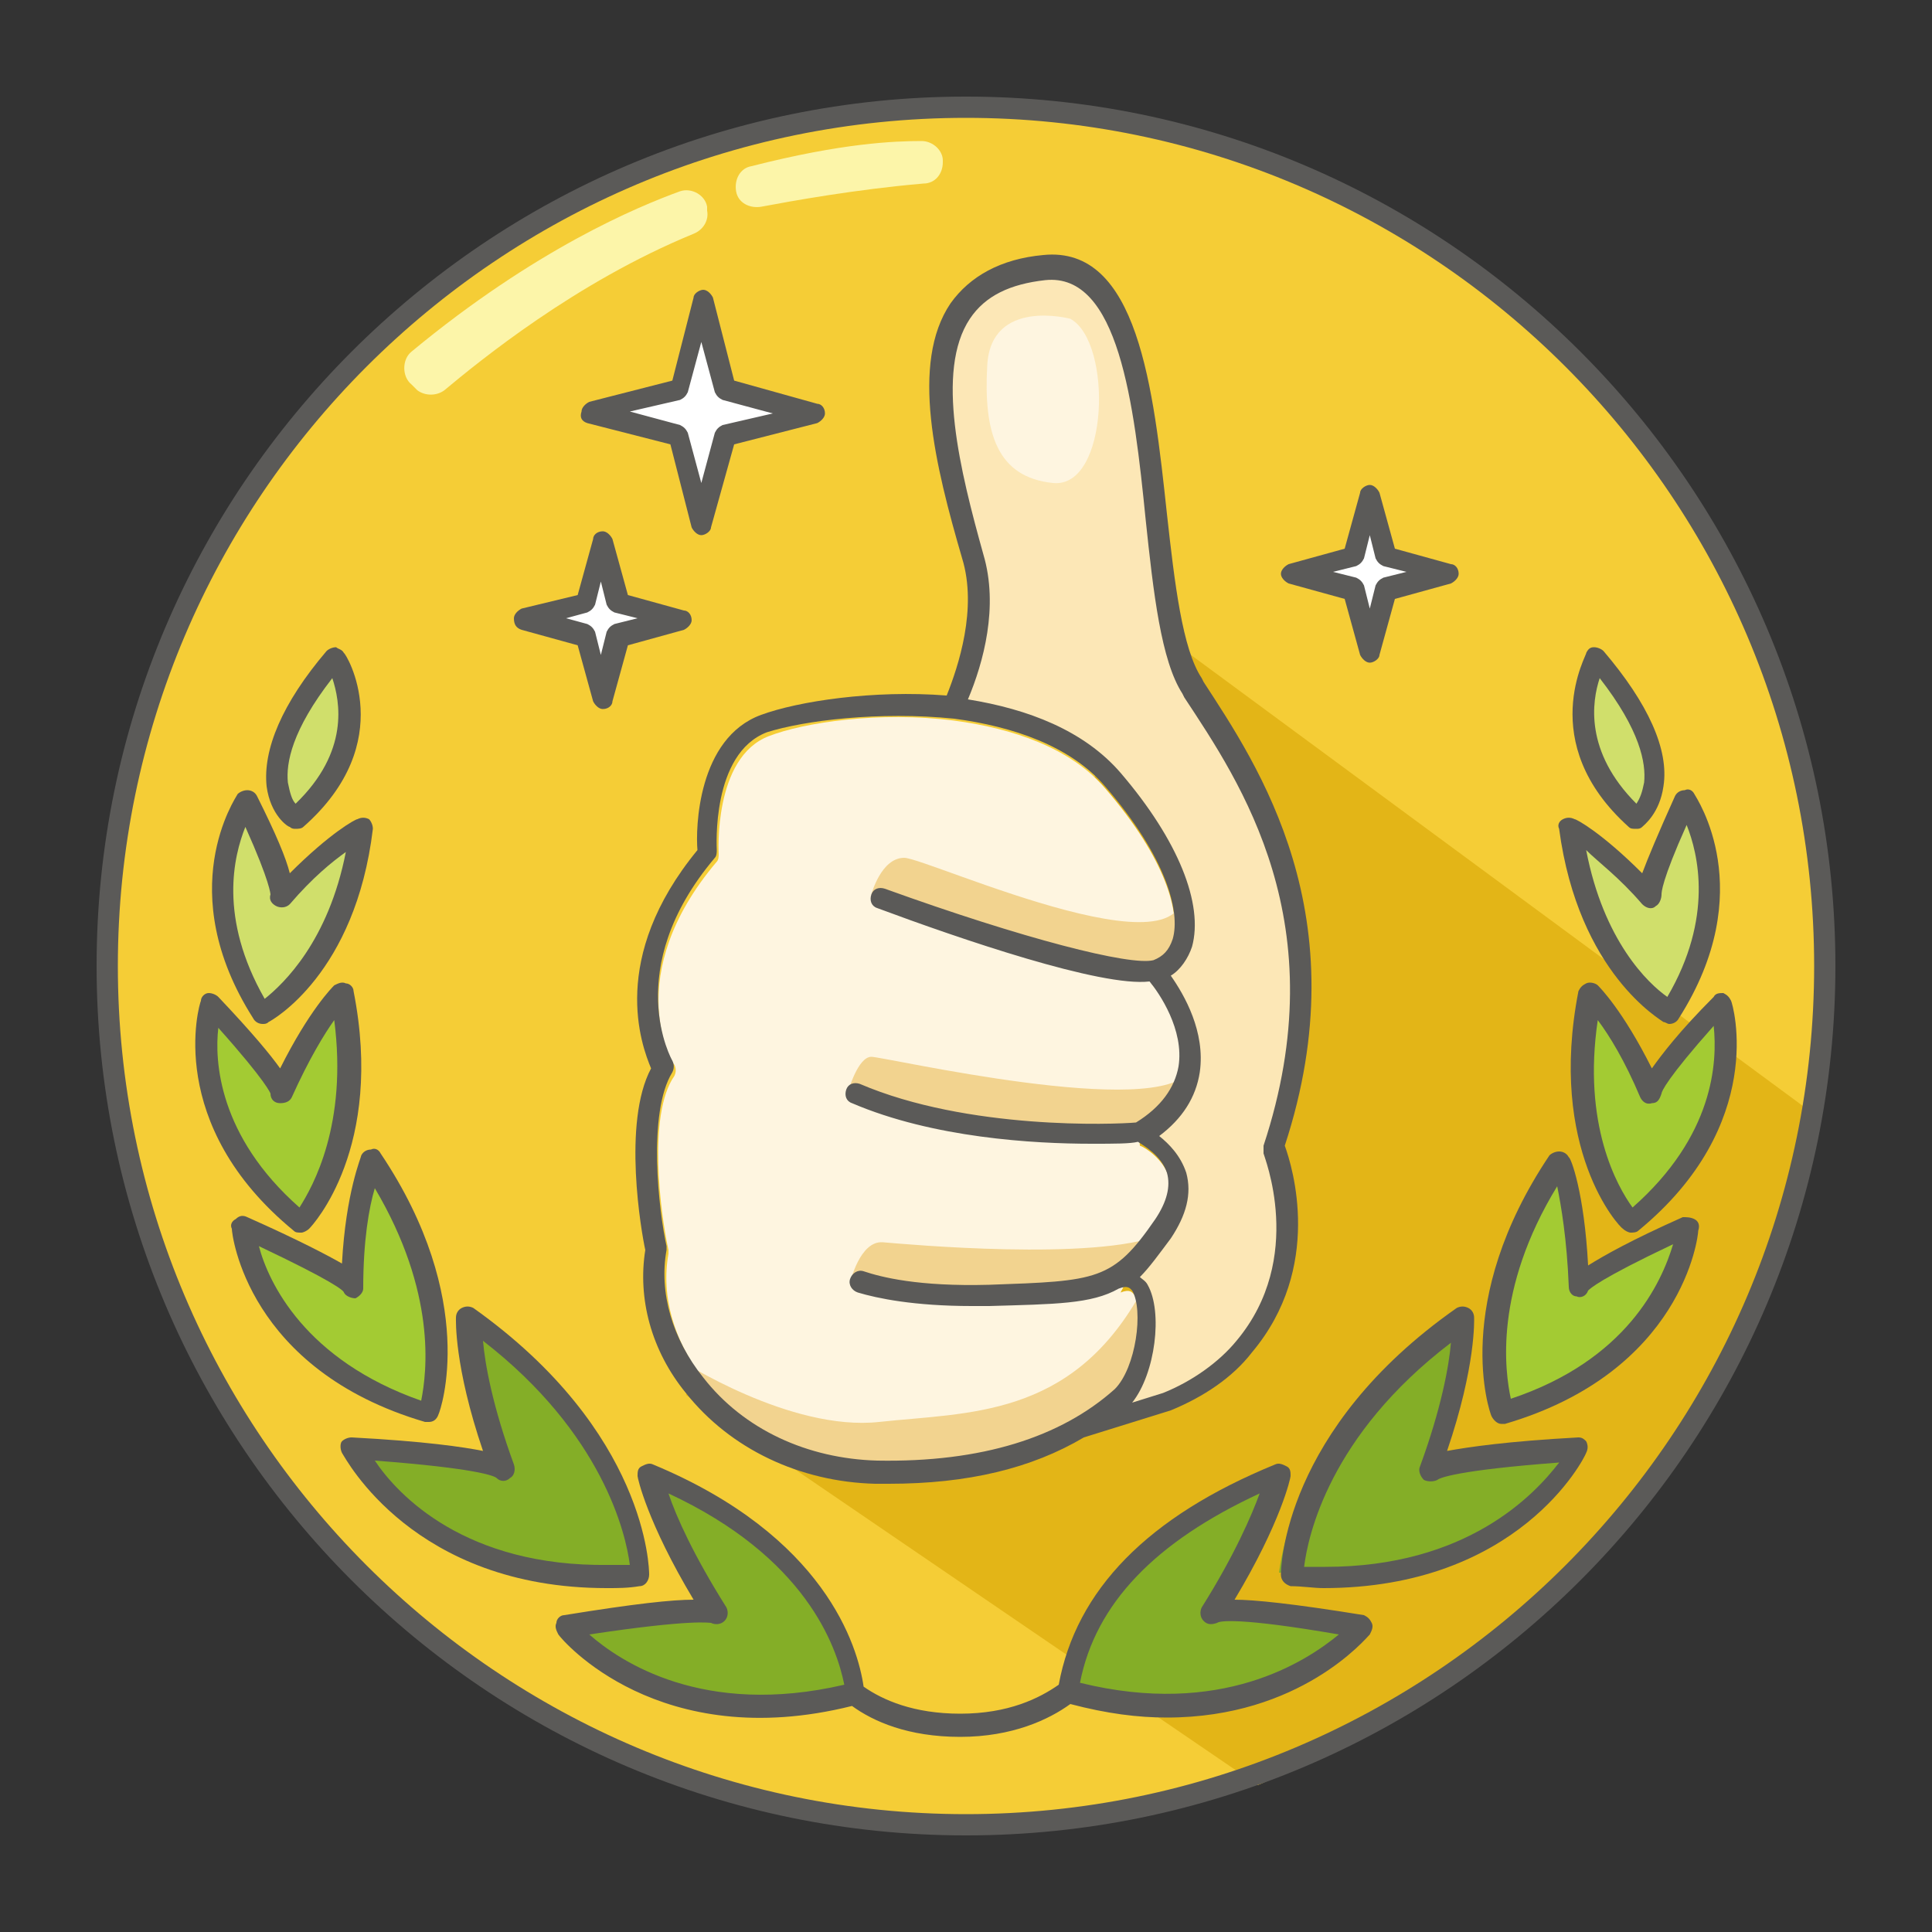 <?xml version="1.0" ?><!DOCTYPE svg  PUBLIC '-//W3C//DTD SVG 1.1//EN'  'http://www.w3.org/Graphics/SVG/1.1/DTD/svg11.dtd'><svg enable-background="new 0 0 100 100" id="Layer_1" version="1.1" viewBox="0 0 100 100" xml:space="preserve" xmlns="http://www.w3.org/2000/svg" xmlns:xlink="http://www.w3.org/1999/xlink"><rect x="0" y="0" width="100" height="100" fill="#333333" stroke="none"/><circle cx="49.9" cy="50" fill="#F5CD36" r="44.3"/><path d="M35.5,72.2l29.6,20.2c0,0,26.6-11.1,28.7-34.8L61.1,33.5L35.5,72.2z" fill="#E3B517"/><path d="M81,60.7c0.2,1,0.5,2.7,0.6,5.2c0,0.3,0.2,0.5,0.4,0.5c0.2,0.1,0.5-0.1,0.6-0.3c0.1-0.1,0.6-0.6,4.4-2.4  c0.1,2.8-3.1,7.1-9.1,9.1C77.6,71.4,77.8,64.7,81,60.7z" fill="#A3CB33"/><path d="M67.3,81.4c-0.3,0-0.7,0-1.1,0c0.2-1.6,1.8-9.3,9.3-12.8c-0.1,1.2-0.5,3.4-1.6,6.4c-0.1,0.2,0,0.5,0.2,0.7  c0.2,0.1,0.5,0.1,0.7,0c0.1-0.1,1-0.5,6.3-0.9c-1,2.7-4.6,6.7-11.9,6.7H67.3z" fill="#84AE27"/><path d="M65.7,76.8c-0.4,1.2-1.3,3.2-3,5.9c-0.1,0.2-0.1,0.5,0.1,0.7c0.2,0.2,0.4,0.2,0.7,0.1c0.1,0,1-0.2,6.3,0.6  c-1.6,2.1-6.9,5.1-14,3.4C56,85.5,57.3,79.7,65.7,76.8z" fill="#84AE27"/><path d="M81.2,43.2c0.8,0.6,2.3,1.1,3.7,2.8c0.2,0.2,0,0,0.3-0.1c0.3-0.1,0.4-0.5,0.3-0.8c0,0,0,0.1,1.6-3.4  c0.8,1.8,2,5.7-0.9,10.7C85,51.4,82.2,48.7,81.2,43.2z" fill="#D0DF6B"/><path d="M84.2,62.8c-0.8-1.1-3.2-4.7-1.8-10.9c0.6,0.8,1.4,2.1,2.2,4c0.1,0.2,0.4,0.4,0.6,0.3c0.3,0,0.4-0.3,0.5-0.5  c0,0,0.8-0.7,3.3-3.4C89.8,54.8,88.5,60.7,84.2,62.8z" fill="#A3CB33"/><path d="M84.6,42.3c-3.5-3.5-3-6.8-2.4-8.4c2.7,3.5,3.1,5.7,2.9,7C85,41.6,84.8,42,84.6,42.3z" fill="#D0DF6B"/><path d="M49.3,36.8c3,0.5,6.9,1.6,8.8,3.8c3,3.4,3.8,6.2,3.1,8.4c-0.2,0.7-0.6,1.2-1.1,1.5c0.7,0.9,1.8,2.9,1.5,5  c-0.2,1.3-0.9,2.4-2.1,3.3c0.5,0.4,1.2,1,1.4,1.9c0.3,1,0,2.2-0.8,3.4c-0.6,0.8-1.1,1.5-1.6,2c0.2,0.1,0.3,0.8,0.4,1  c0.9,1.4-0.2,4.5-1.3,6.1l2.7-0.5c1.5-0.6,2.8-1.5,3.8-2.7c3.6-4.3,2-10.2,2-10.3c-0.1-0.1-0.1-0.3,0-0.4  c3.8-11.5-1.7-19.4-4.6-23.7l-0.1-0.2c-1.1-1.7-1-4.7-1.4-8.4c-0.7-6-2-13.4-5.8-13c-1.9,0.2-3.7,1.4-4.5,2.6  c-1.8,2.7-0.5,8,0.8,12.2C51.3,31.4,50,34.9,49.3,36.8z" fill="#FCE7B6"/><path d="M61.1,55.3c0.3-1.9-1-3.8-1.5-4.4l0.1-1.1c0.5-0.2,0.9-0.5,1-1.1c0.4-1.4-0.3-4.2-3.5-7.9  c-1.8-2.1-4.8-3.1-7.8-3.5c0,0,0,0,0,0c-3.9-0.5-7.8,0.1-9.6,0.8c-2.9,1.1-2.6,6.1-2.6,6.1c0,0.1,0,0.3-0.1,0.4  c-5,5.9-2.3,10.5-2.2,10.5c0.1,0.2,0.1,0.4,0,0.6c-1.4,2-0.7,7.2-0.3,9c0,0.1,0,0.1,0,0.2c-0.4,2.2,0.3,4.6,1.9,6.6  c2.1,2.7,5.4,4.2,9,4.3c5.3,0.1,9.4-1.1,12.3-3.7c1.1-1,1.6-4.1,0.9-5.1c-0.1-0.1-0.2-0.3-0.7-0.1l1.9-3.6c0.6-0.9,0.8-1.7,0.6-2.4  c-0.3-0.9-1.2-1.5-1.5-1.6l-0.1-1.1C60.2,57.4,60.9,56.4,61.1,55.3z" fill="#FEF5E0"/><path d="M45.1,46.3c0,0,0.5-1.9,1.7-1.9s16.4,7,14.2,0.7c0,0,2,5.8-2.5,5.3C54,49.8,45.1,46.3,45.1,46.3z" fill="#F2D38F"/><path d="M43.9,56.5c0,0,0.5-1.8,1.2-1.8S60,58,61.6,55.4c0,0-0.7,3.4-5.7,3.5C51,59,43.9,56.5,43.9,56.5z" fill="#F2D38F"/><path d="M44,66.4c0,0,0.5-2.2,1.7-2.1c1.2,0.1,11,1,14.4-0.4c0,0-1.3,2-4.3,2.9C53,67.8,44,66.4,44,66.4z" fill="#F2D38F"/><path d="M35.2,70.4c0,0,5.7,3.7,10.3,3.2S55.4,73.4,59,67c0,0,1.4,4.4-2.2,6.6c-3.6,2.2-10.9,4.2-15.3,2.1  C37,73.7,35.2,70.4,35.2,70.4z" fill="#F2D38F"/><g><path d="M19.2,60.9c-0.2,1-0.5,2.7-0.6,5.2c0,0.3-0.2,0.5-0.4,0.5c-0.2,0.1-0.5-0.1-0.6-0.3   c-0.1-0.1-0.6-0.6-4.4-2.4c-0.1,2.8,3.1,7.1,9.1,9.1C22.6,71.7,22.4,64.9,19.2,60.9z" fill="#A3CB33"/><path d="M32.4,81.7c0.3,0,0.7,0,1.1,0c-0.2-1.6-1.8-9.3-9.3-12.8c0.1,1.2,0.5,3.4,1.6,6.4c0.1,0.2,0,0.5-0.2,0.7   c-0.2,0.1-0.5,0.1-0.7,0c-0.1-0.1-1-0.5-6.3-0.9c1,2.7,4.6,6.7,11.9,6.7H32.4z" fill="#84AE27"/><path d="M34,77c0.4,1.2,1.3,3.2,3,5.9c0.1,0.2,0.1,0.5-0.1,0.7c-0.2,0.2-0.4,0.2-0.7,0.1c-0.1,0-1-0.2-6.3,0.6   c1.6,2.1,6.9,5.1,14,3.4C43.6,85.7,42.3,80,34,77z" fill="#84AE27"/><path d="M35.5,22.6l0.8,2.9l0.8-2.9c0.1-0.2,0.2-0.4,0.4-0.4l2.9-0.8l-2.9-0.8c-0.2-0.1-0.4-0.2-0.4-0.4l-0.8-2.9   l-0.8,2.9c-0.1,0.2-0.2,0.4-0.4,0.4l-2.9,0.8l2.9,0.8C35.3,22.2,35.5,22.4,35.5,22.6z" fill="#FFFFFF"/><path d="M18.5,43.4c-0.8,0.6-2.3,1.1-3.7,2.8c-0.2,0.2,0,0-0.3-0.1c-0.3-0.1-0.4-0.5-0.3-0.8c0,0,0,0.1-1.6-3.4   c-0.8,1.8-2,5.7,0.9,10.7C14.7,51.6,17.5,49,18.5,43.4z" fill="#D0DF6B"/><path d="M30.7,32.9l0.4,1.4l0.4-1.4c0.1-0.2,0.3-0.4,0.5-0.5l1.4-0.4L32,31.7c-0.2-0.1-0.4-0.3-0.5-0.5l-0.4-1.4   l-0.4,1.4c-0.1,0.2-0.3,0.4-0.5,0.5L28.8,32l1.4,0.4C30.5,32.5,30.7,32.7,30.7,32.9z" fill="#FFFFFF"/><path d="M15.5,63c0.8-1.1,3.2-4.7,1.8-10.9c-0.6,0.8-1.4,2.1-2.2,4c-0.1,0.2-0.4,0.4-0.6,0.3   c-0.3,0-0.4-0.3-0.5-0.5c0,0-0.2-0.7-2.7-3.4C10.5,55.1,11.3,59.3,15.5,63z" fill="#A3CB33"/><path d="M70.5,30.5l0.4,1.4l0.4-1.4c0.1-0.2,0.3-0.4,0.5-0.5l1.4-0.4l-1.4-0.4c-0.2-0.1-0.4-0.3-0.5-0.5l-0.4-1.4   l-0.4,1.4c-0.1,0.2-0.3,0.4-0.5,0.5l-1.4,0.4L70,30C70.3,30.1,70.5,30.3,70.5,30.5z" fill="#FFFFFF"/><path d="M15,42.6c3.5-3.5,3-6.8,2.4-8.4c-2.7,3.5-3.1,5.7-2.9,7C14.6,41.8,14.8,42.3,15,42.6z" fill="#D0DF6B"/><path d="M31.4,82.2c0.6,0,1.1,0,1.7-0.1c0.3,0,0.5-0.3,0.5-0.6c0-0.3-0.1-7.4-9.1-13.8c-0.2-0.1-0.4-0.1-0.6,0   c-0.2,0.1-0.3,0.3-0.3,0.5c0,0.1-0.1,2.5,1.4,6.9c-1-0.2-3-0.5-6.8-0.7c-0.2,0-0.4,0.1-0.5,0.2s-0.1,0.4,0,0.6   C17.9,75.5,21.4,82.2,31.4,82.2C31.4,82.2,31.4,82.2,31.4,82.2z M19.4,75.6c5.3,0.4,6.2,0.8,6.3,0.9c0.2,0.2,0.5,0.2,0.7,0   c0.2-0.1,0.3-0.4,0.2-0.7c-1.1-3-1.5-5.2-1.6-6.4c6.2,4.8,7.4,10,7.6,11.6c-0.4,0-0.7,0-1.1,0c0,0,0,0,0,0   C24.1,81.1,20.6,77.4,19.4,75.6z" fill="#5B5A58"/><path d="M70.6,83.6c-3.7-0.6-5.7-0.8-6.7-0.8c2.4-4,2.9-6.3,2.9-6.4c0-0.2,0-0.4-0.2-0.5c-0.2-0.1-0.4-0.2-0.6-0.1   c-6.6,2.7-10.3,6.5-11.2,11.4c-1,0.7-2.6,1.5-5.1,1.5c-2.4,0-4-0.7-5-1.4c-0.3-2.1-2-7.8-10.9-11.5c-0.2-0.1-0.4,0-0.6,0.1   c-0.2,0.1-0.2,0.3-0.2,0.5c0,0.1,0.5,2.4,2.9,6.4c-1.1,0-3,0.2-6.7,0.8c-0.2,0-0.4,0.2-0.4,0.4c-0.1,0.2,0,0.4,0.1,0.6   c0.2,0.3,5.2,6.2,15.2,3.7c1.1,0.8,2.9,1.6,5.6,1.6c2.7,0,4.6-0.9,5.7-1.7c1.9,0.5,3.5,0.7,5,0.7c6.9,0,10.3-4.1,10.5-4.3   c0.1-0.2,0.2-0.4,0.1-0.6C70.9,83.8,70.8,83.7,70.6,83.6z M30.5,84.6c5.3-0.8,6.2-0.6,6.3-0.6c0.2,0.1,0.5,0.1,0.7-0.1   c0.2-0.2,0.2-0.5,0.1-0.7c-1.7-2.7-2.6-4.7-3-5.9c7.1,3.3,8.7,7.9,9.1,9.9C36.4,88.9,32.1,86,30.5,84.6z M55.9,87.1   c0.8-4.1,3.9-7.3,9.3-9.8c-0.4,1.1-1.3,3.2-3,5.9c-0.1,0.2-0.1,0.5,0.1,0.7c0.2,0.2,0.4,0.2,0.7,0.1c0.1-0.1,1.1-0.3,6.3,0.6   C67.6,86,63.2,88.9,55.9,87.1z" fill="#5B5A58"/><path d="M22.2,73.6c0.2,0,0.4-0.1,0.5-0.4c0.1-0.2,2.1-5.9-3-13.5c-0.1-0.2-0.3-0.3-0.5-0.2c-0.2,0-0.4,0.1-0.5,0.3   c0,0.1-0.8,1.9-1,5.6C17,65,15.5,64.2,12.8,63c-0.2-0.1-0.4-0.1-0.6,0.1c-0.2,0.1-0.3,0.3-0.2,0.5c0,0.3,0.8,7.3,10,10   C22.1,73.6,22.1,73.6,22.2,73.6z M13.4,64.5c3.8,1.8,4.4,2.3,4.4,2.4c0.1,0.2,0.4,0.3,0.6,0.3c0.2-0.1,0.4-0.3,0.4-0.5   c0-2.5,0.3-4.2,0.6-5.2c3.2,5.4,2.7,9.5,2.4,11C15.8,70.4,13.9,66.4,13.4,64.5z" fill="#5B5A58"/><path d="M15.2,63.7c0.1,0.1,0.2,0.1,0.4,0.1c0.1,0,0.3-0.1,0.4-0.2c0.2-0.2,3.9-4.2,2.3-12.3c0-0.2-0.2-0.4-0.4-0.4   c-0.2-0.1-0.4,0-0.6,0.1c-0.1,0.1-1.3,1.3-2.8,4.3c-0.5-0.7-1.4-1.8-3.2-3.7c-0.1-0.1-0.3-0.2-0.5-0.2c-0.2,0-0.4,0.2-0.4,0.4   C10.3,52,8.5,58.2,15.2,63.7z M11.3,53.2c2.5,2.8,2.7,3.4,2.7,3.4c0,0.3,0.2,0.5,0.5,0.5c0.3,0,0.5-0.1,0.6-0.3   c0.9-2,1.7-3.3,2.2-4c0.7,5.4-1.1,8.6-1.8,9.7C11.3,58.8,11.1,54.9,11.3,53.2z" fill="#5B5A58"/><path d="M13.6,53c0.1,0,0.2,0,0.3-0.1c0.2-0.1,4.5-2.5,5.4-10c0-0.2-0.1-0.4-0.2-0.5c-0.2-0.1-0.4-0.1-0.6,0   c-0.1,0-1.4,0.7-3.5,2.8c-0.2-0.8-0.7-2-1.7-4c-0.1-0.2-0.3-0.3-0.5-0.3c-0.2,0-0.4,0.1-0.5,0.2c-0.1,0.2-3.4,5,0.8,11.6   C13.2,52.9,13.4,53,13.6,53z M12.7,42.8c1.3,2.9,1.3,3.5,1.3,3.5c-0.1,0.3,0.1,0.5,0.3,0.6c0.2,0.1,0.5,0.1,0.7-0.1   c1.2-1.4,2.2-2.2,2.9-2.7c-0.9,4.6-3.2,6.8-4.2,7.6C11.3,47.5,12.1,44.3,12.7,42.8z" fill="#5B5A58"/><path d="M15,42.8c0.1,0.1,0.2,0.1,0.3,0.1c0.1,0,0.3,0,0.4-0.1c5-4.4,2.2-9,2.1-9c-0.1-0.2-0.3-0.2-0.4-0.3   c-0.2,0-0.4,0.1-0.5,0.2c-2.3,2.7-3.3,5.1-3.1,7C14,42.2,14.9,42.8,15,42.8z M17.2,35.1c0.4,1.2,0.9,3.8-1.9,6.5   c-0.2-0.2-0.3-0.6-0.4-1.1C14.8,39.5,15.1,37.8,17.2,35.1z" fill="#5B5A58"/><path d="M81.7,74.4c-3.7,0.2-5.7,0.5-6.8,0.7c1.5-4.4,1.4-6.8,1.4-6.9c0-0.2-0.1-0.4-0.3-0.5   c-0.2-0.1-0.4-0.1-0.6,0c-9,6.3-9.1,13.5-9.1,13.8c0,0.3,0.2,0.5,0.5,0.6c0.6,0,1.2,0.1,1.7,0.1c10.1,0,13.5-6.7,13.6-7   c0.1-0.2,0.1-0.4,0-0.6C82,74.5,81.9,74.4,81.7,74.4z M68.6,81.1c-0.3,0-0.7,0-1.1,0c0.2-1.6,1.3-6.8,7.6-11.6   c-0.1,1.2-0.5,3.4-1.6,6.4c-0.1,0.2,0,0.5,0.2,0.7c0.2,0.1,0.5,0.1,0.7,0c0.1-0.1,1-0.5,6.3-0.9C79.4,77.4,75.9,81.1,68.6,81.1z" fill="#5B5A58"/><path d="M87.7,63.1c-0.2-0.1-0.4-0.1-0.6-0.1c-2.7,1.2-4.1,2-4.9,2.5c-0.2-3.8-0.9-5.6-1-5.6   c-0.1-0.2-0.3-0.3-0.5-0.3c-0.2,0-0.4,0.1-0.5,0.2c-5.1,7.6-3.1,13.3-3,13.5c0.1,0.2,0.3,0.4,0.5,0.4c0.1,0,0.1,0,0.2,0   c9.2-2.7,10-9.7,10-10C88,63.4,87.9,63.2,87.7,63.1z M78.2,72.4c-0.3-1.4-0.9-5.6,2.4-11c0.2,1,0.5,2.7,0.6,5.2   c0,0.3,0.2,0.5,0.4,0.5c0.2,0.1,0.5,0,0.6-0.3c0.1-0.1,0.6-0.6,4.4-2.4C86,66.4,84.2,70.4,78.2,72.4z" fill="#5B5A58"/><path d="M85.5,55.3c-1.5-3-2.7-4.2-2.8-4.3c-0.1-0.1-0.4-0.2-0.6-0.1c-0.2,0.1-0.3,0.2-0.4,0.4   c-1.6,8.2,2.1,12.2,2.3,12.3c0.1,0.1,0.3,0.2,0.4,0.2c0.1,0,0.3,0,0.4-0.1c6.7-5.5,4.9-11.7,4.8-11.9c-0.1-0.2-0.2-0.3-0.4-0.4   c-0.2,0-0.4,0-0.5,0.2C86.9,53.4,86,54.6,85.5,55.3z M84.5,62.5c-0.8-1.1-2.6-4.3-1.8-9.7c0.6,0.8,1.4,2.1,2.2,4   c0.1,0.2,0.3,0.4,0.6,0.3c0.3,0,0.4-0.2,0.5-0.5c0-0.1,0.3-0.8,2.7-3.5C88.9,55,88.7,58.8,84.5,62.5z" fill="#5B5A58"/><path d="M86.1,52.9c0.1,0,0.2,0.1,0.3,0.1c0.2,0,0.4-0.1,0.5-0.3c4.2-6.6,0.9-11.4,0.8-11.6   c-0.1-0.2-0.3-0.3-0.5-0.2c-0.2,0-0.4,0.1-0.5,0.3c-0.9,2-1.4,3.2-1.7,4c-2.1-2.1-3.4-2.8-3.5-2.8c-0.2-0.1-0.4-0.1-0.6,0   c-0.2,0.1-0.3,0.3-0.2,0.5C81.7,50.4,86,52.8,86.1,52.9z M85,46.8c0.2,0.2,0.5,0.3,0.7,0.1c0.2-0.1,0.3-0.4,0.3-0.6   c0-0.1,0-0.7,1.3-3.6c0.6,1.5,1.4,4.8-1,8.9c-1-0.7-3.3-2.9-4.2-7.6C82.7,44.6,83.8,45.4,85,46.8z" fill="#5B5A58"/><path d="M84.3,42.8c0.1,0.1,0.2,0.1,0.4,0.1c0.1,0,0.2,0,0.3-0.1c0.1-0.1,0.9-0.7,1.1-2.1c0.3-1.9-0.8-4.3-3.1-7   c-0.1-0.1-0.3-0.2-0.5-0.2c-0.2,0-0.3,0.1-0.4,0.3C82.2,33.8,79.4,38.4,84.3,42.8z M82.8,35.1c2.1,2.7,2.4,4.4,2.3,5.4   c-0.1,0.5-0.2,0.8-0.4,1.1C82,38.9,82.4,36.3,82.8,35.1z" fill="#5B5A58"/><path d="M39.4,37c-3.3,1.2-3.4,5.9-3.3,7c-4.6,5.6-2.9,10.1-2.4,11.3c-1.5,2.8-0.5,8.5-0.3,9.4   c-0.4,2.5,0.3,5.2,2.1,7.4c2.3,2.9,5.9,4.6,9.8,4.7c0.2,0,0.5,0,0.7,0c4.1,0,7.4-0.8,10.1-2.4l4.5-1.4c1.7-0.7,3.2-1.7,4.2-3   c3.7-4.4,2.1-9.6,1.7-10.7c3.9-11.9-1.4-19.7-4.2-24l-0.1-0.2c-1-1.5-1.4-4.9-1.8-8.5c-0.7-6.5-1.5-13.9-6.4-13.4   c-2.2,0.2-3.8,1.1-4.8,2.5c-2.1,3.1-0.8,8.4,0.6,13.2c0.8,2.6-0.2,5.6-0.8,7.1C45.2,35.7,41.3,36.3,39.4,37z M50.2,16.5   c0.8-1.2,2.1-1.8,3.9-2c3.8-0.4,4.6,6.4,5.2,12.4c0.4,3.8,0.8,7.3,1.9,9l0.1,0.2c2.9,4.4,7.9,11.7,4.1,23.2c0,0.1,0,0.3,0,0.4   c0,0.1,2.2,5.4-1.4,9.7c-0.9,1.1-2.3,2.1-3.8,2.7l-1.6,0.5c1.2-1.5,1.6-4.7,0.8-6.1c-0.1-0.2-0.3-0.3-0.4-0.4c0.5-0.5,1-1.2,1.6-2   c0.8-1.2,1.1-2.3,0.8-3.4c-0.3-0.9-0.9-1.5-1.4-1.9c1.2-0.9,1.9-2,2.1-3.3c0.3-2.1-0.8-4-1.5-5c0.5-0.3,0.9-0.9,1.1-1.5   c0.6-2.2-0.7-5.5-3.7-9c-1.9-2.2-4.8-3.3-7.9-3.8c0.8-1.9,1.6-4.8,0.8-7.5C49.7,24.4,48.4,19.2,50.2,16.5z M49.4,37.2   c3,0.4,6,1.4,7.8,3.5c3.2,3.7,3.9,6.5,3.5,7.9c-0.2,0.6-0.5,0.9-1,1.1C58.5,50,53,48.6,45.8,46c-0.3-0.1-0.6,0-0.7,0.3   c-0.1,0.3,0,0.6,0.3,0.7c4.3,1.6,11.6,4.1,14.1,3.8c0.5,0.6,1.8,2.5,1.5,4.4c-0.2,1.1-0.9,2.1-2.2,2.9c-1.1,0.1-8.7,0.4-14.3-2   c-0.3-0.1-0.6,0-0.7,0.3c-0.1,0.3,0,0.6,0.3,0.7c4.2,1.8,9.4,2.1,12.4,2.1c1.2,0,2,0,2.4-0.1c0.3,0.2,1.2,0.7,1.5,1.6   c0.2,0.7,0,1.5-0.6,2.4c-2.2,3.2-3,3.2-8.6,3.4c-3.7,0.1-5.6-0.4-6.5-0.7c-0.3-0.1-0.6,0.1-0.7,0.4c-0.1,0.3,0.1,0.6,0.4,0.7   c1,0.3,2.9,0.7,5.9,0.7c0.3,0,0.6,0,0.9,0c3.4-0.1,5.3-0.1,6.7-0.9c0.5-0.2,0.6,0,0.7,0.1c0.6,1,0.2,4-0.9,5.1   c-2.8,2.5-6.9,3.8-12.3,3.7c-3.6-0.1-6.9-1.6-9-4.3c-1.6-2-2.3-4.4-1.9-6.6c0-0.1,0-0.1,0-0.2c-0.4-1.8-1-6.9,0.3-9   c0.1-0.2,0.1-0.4,0-0.6c0,0-2.7-4.7,2.2-10.5c0.1-0.1,0.1-0.3,0.1-0.4c0-0.1-0.3-5,2.6-6.1C41.6,37.3,45.5,36.8,49.4,37.2   C49.4,37.2,49.4,37.2,49.4,37.2z" fill="#5B5A58"/><path d="M50,5C25.2,5,5,25.2,5,50s20.2,45,45,45s45-20.2,45-45S74.8,5,50,5z M50,93.9C25.8,93.9,6.1,74.2,6.1,50   S25.8,6.1,50,6.1S93.9,25.8,93.9,50S74.2,93.9,50,93.9z" fill="#5B5A58"/><path d="M27,32.6l2.9,0.8l0.8,2.9c0.1,0.2,0.3,0.4,0.5,0.4c0.3,0,0.5-0.2,0.5-0.4l0.8-2.9l2.9-0.8   c0.2-0.1,0.4-0.3,0.4-0.5c0-0.3-0.2-0.5-0.4-0.5l-2.9-0.8l-0.8-2.9c-0.1-0.2-0.3-0.4-0.5-0.4c-0.3,0-0.5,0.2-0.5,0.4l-0.8,2.9   L27,31.5c-0.2,0.1-0.4,0.3-0.4,0.5C26.6,32.3,26.7,32.5,27,32.6z M30.4,31.7c0.2-0.1,0.3-0.2,0.4-0.4l0.3-1.2l0.3,1.2   c0.1,0.2,0.2,0.3,0.4,0.4L33,32l-1.2,0.3c-0.2,0.1-0.3,0.2-0.4,0.4l-0.3,1.2l-0.3-1.2c-0.1-0.2-0.2-0.3-0.4-0.4L29.3,32L30.4,31.7z   " fill="#5B5A58"/><path d="M66.7,30.2l2.9,0.8l0.8,2.9c0.1,0.2,0.3,0.4,0.5,0.4s0.5-0.2,0.5-0.4l0.8-2.9l2.9-0.8   c0.2-0.1,0.4-0.3,0.4-0.5c0-0.3-0.2-0.5-0.4-0.5l-2.9-0.8l-0.8-2.9c-0.1-0.2-0.3-0.4-0.5-0.4s-0.5,0.2-0.5,0.4l-0.8,2.9l-2.9,0.8   c-0.2,0.1-0.4,0.3-0.4,0.5C66.3,29.9,66.5,30.1,66.7,30.2z M70.2,29.3c0.2-0.1,0.3-0.2,0.4-0.4l0.3-1.2l0.3,1.2   c0.1,0.2,0.2,0.3,0.4,0.4l1.2,0.3l-1.2,0.3c-0.2,0.1-0.3,0.2-0.4,0.4l-0.3,1.2l-0.3-1.2c-0.1-0.2-0.2-0.3-0.4-0.4L69,29.6   L70.2,29.3z" fill="#5B5A58"/><path d="M30.4,21.9l4.3,1.1l1.1,4.3c0.1,0.2,0.3,0.4,0.5,0.4s0.5-0.2,0.5-0.4L38,23l4.3-1.1   c0.2-0.1,0.4-0.3,0.4-0.5c0-0.3-0.2-0.5-0.4-0.5L38,19.7l-1.1-4.3c-0.1-0.2-0.3-0.4-0.5-0.4s-0.5,0.2-0.5,0.4l-1.1,4.3l-4.3,1.1   c-0.2,0.1-0.4,0.3-0.4,0.5C30,21.6,30.1,21.8,30.4,21.9z M35.2,20.7c0.2-0.1,0.3-0.2,0.4-0.4l0.7-2.6l0.7,2.6   c0.1,0.2,0.2,0.3,0.4,0.4l2.6,0.7L37.4,22c-0.2,0.1-0.3,0.2-0.4,0.4L36.3,25l-0.7-2.6c-0.1-0.2-0.2-0.3-0.4-0.4l-2.6-0.7L35.2,20.7   z" fill="#5B5A58"/></g><path d="M55.4,16.5c0,0-4.1-1.1-4.3,2.4s0.5,5.8,3.4,6.1S57.6,17.7,55.4,16.5z" fill="#FEF5E0"/><g><path d="M36.6,10.7c-0.1-0.6-0.8-1-1.4-0.8c-2.2,0.8-7.5,3-13.9,8.3c-0.5,0.4-0.5,1.3,0,1.7l0.3,0.3   c0.4,0.3,1,0.3,1.4,0c1.8-1.5,6.8-5.6,12.9-8.1c0.5-0.2,0.8-0.7,0.7-1.2L36.6,10.7z" fill="#FCF5A9"/><path d="M47.7,7.3c-1.4,0-4.1,0.1-8.8,1.3c-0.6,0.1-0.9,0.7-0.8,1.3v0c0.1,0.6,0.7,0.9,1.3,0.8   c1.6-0.3,4.9-0.9,8.4-1.2c0.6,0,1-0.5,1-1.1V8.3C48.8,7.8,48.3,7.3,47.7,7.3z" fill="#FCF5A9"/></g></svg>